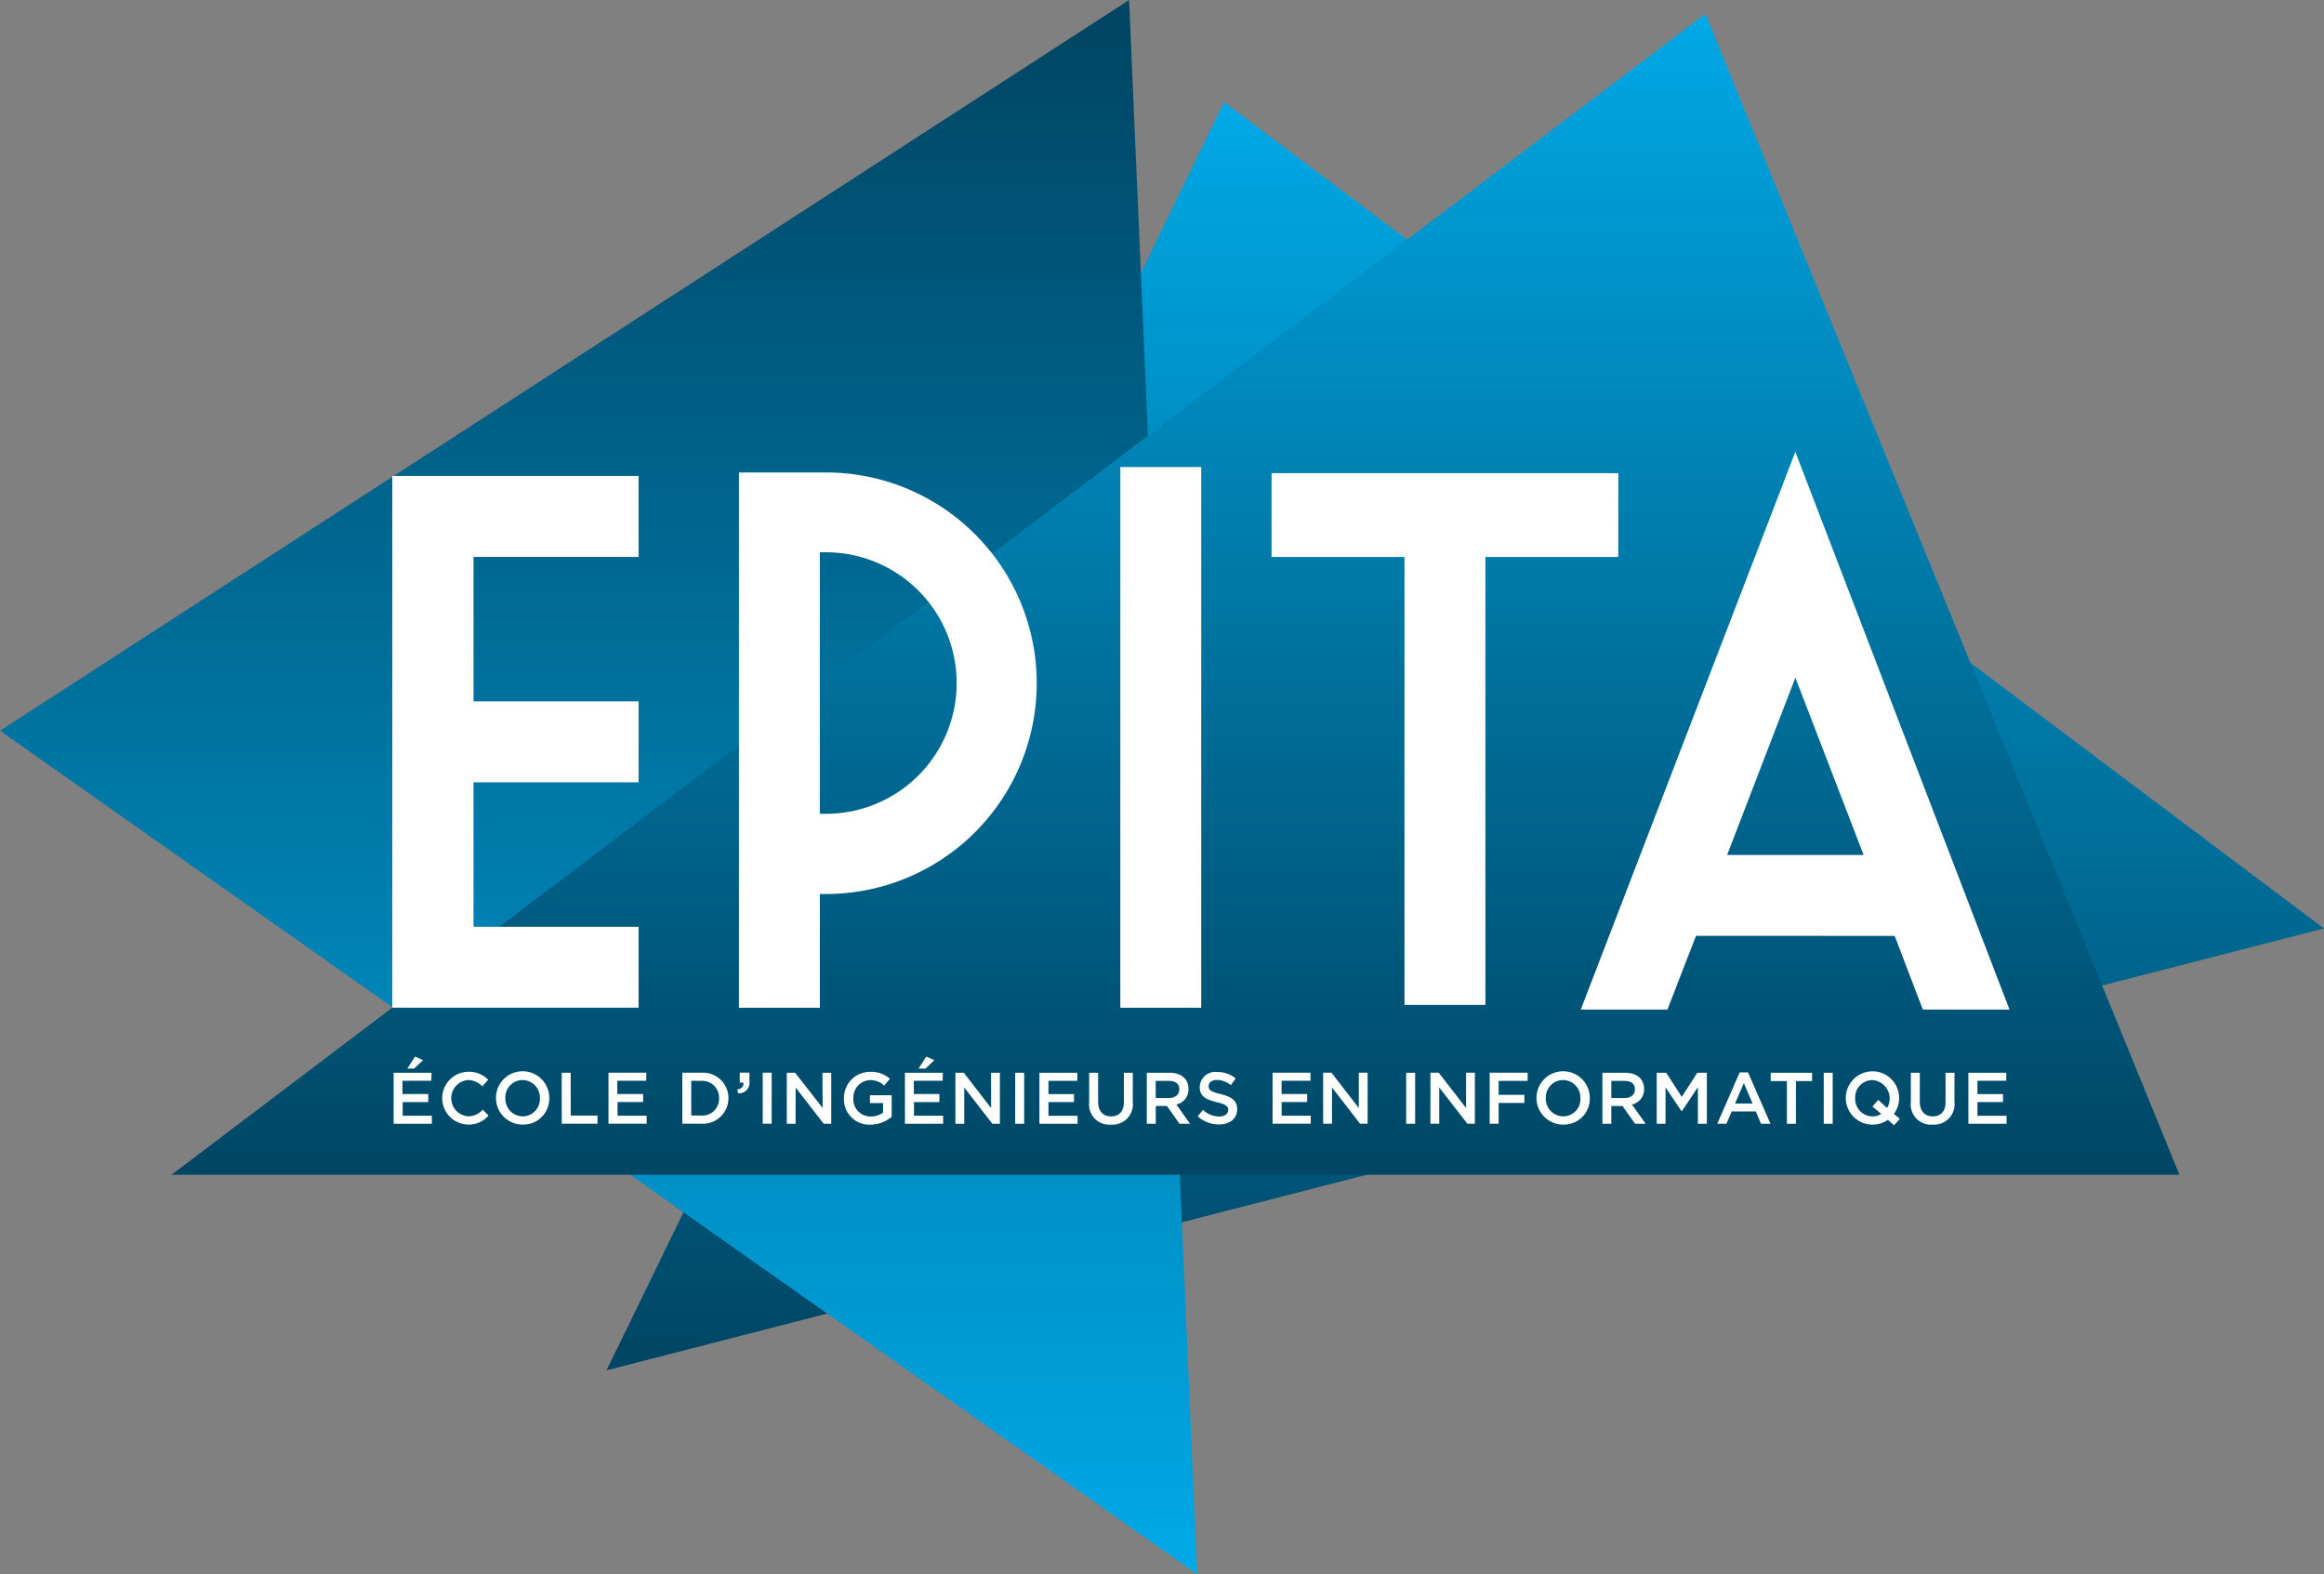 <svg xmlns="http://www.w3.org/2000/svg" xmlns:xlink="http://www.w3.org/1999/xlink" width="159.453" height="108"
  viewBox="0 0 159.453 108">
  <rect x="0" y="0" width="159.453" height="108" fill="#808080" stroke="none"/>
  <defs>
    <style>
      .a {
        clip-path: url(#a);
      }

      .b {
        fill: url(#b);
      }

      .c {
        clip-path: url(#e);
      }

      .d {
        fill: url(#f);
      }

      .e {
        fill: #fff;
      }

      .grad_start {
        stop-color: #004563;
      }
      .grad_stop {
        stop-color: #00a9e7;
      }
    </style>
    <clipPath id="a">
      <rect width="159.453" height="108" />
    </clipPath>
    <linearGradient id="b" x1="0.5" y1="1" x2="0.5" gradientUnits="objectBoundingBox">
      <stop offset="0" class="grad_start" />
      <stop offset="1" class="grad_stop" />
    </linearGradient>
    <clipPath id="e">
      <rect width="84.464" height="112.949" />
    </clipPath>
    <linearGradient id="f" x1="0.5" x2="0.5" y2="1" gradientUnits="objectBoundingBox">
      <stop offset="0" class="grad_start" />
      <stop offset="1" class="grad_stop" />
    </linearGradient>
  </defs>
  <g class="a">
    <path class="b" d="M134.8,109.688,252.639,79.372,177.168,22.68Z" transform="translate(-93.186 -15.678)" />
  </g>
  <g class="a">
    <g class="a">
      <g transform="translate(-2.078 -2.13)">
        <g class="c">
          <path class="d" d="M0,50.129,82.136,108,77.468,0Z" transform="translate(2.078 2.13)" />
        </g>
      </g>
    </g>
    <g class="a">
      <g transform="translate(11.771 0.948)">
        <path class="b" d="M143.37,3.07l32.523,79.642H38.13Z" transform="translate(-38.13 -3.07)" />
      </g>
    </g>
    <g class="a">
      <path class="e"
        d="M183.449,115.9l4.683,12.166h-9.366Zm6.813,17.717,1.933,5.054h5.946L183.446,100.41l-14.719,38.259h5.946l1.957-5.054Zm-42.75-25.994h9.119v30.726h5.551V107.622H171.3v-5.748H147.512Zm-10.379,30.924h5.551V101.453h-5.551ZM116.514,107.3h.42a8.971,8.971,0,1,1,0,17.942h-.42Zm.423,23.444a14.46,14.46,0,1,0,0-28.92h-5.971v36.721h5.551v-7.8h.42Zm-29.757,7.8h16.9v-5.551H92.755v-9.913h11.324v-5.551H92.755v-9.913h11.324v-5.551H87.18Z"
        transform="translate(-60.266 -69.412)" />
    </g>
    <g class="a">
      <path class="e"
        d="M198.1,235.908h-2.6v3.5h2.621v-.55h-2v-.938h1.753v-.55h-1.753v-.911H198.1Zm-3.553,0h-.614v2.016c0,.645-.336.975-.88.975s-.886-.349-.886-1v-1.991h-.614v2.016a1.38,1.38,0,0,0,1.491,1.54,1.4,1.4,0,0,0,1.5-1.571Zm-5.026,2.825a1.109,1.109,0,0,1-.6.17,1.2,1.2,0,0,1-1.189-1.25,1.184,1.184,0,0,1,1.179-1.241,1.264,1.264,0,0,1,1.009,1.911l-.605-.55-.4.451Zm.871,0a1.813,1.813,0,0,0,.355-1.08,1.829,1.829,0,1,0-1.834,1.815,1.833,1.833,0,0,0,1.065-.33l.42.374.4-.438Zm-4.816.676h.614v-3.5h-.614Zm-1.911-2.93h1.111v-.571h-2.84v.571h1.111v2.93h.621v-2.93Zm-2.973,1.537h-1.2l.6-1.4Zm-.312-2.133h-.571l-1.54,3.526h.63l.361-.846h1.655l.355.846h.651Zm-3.439,1.016v2.51h.614v-3.5H176.9l-1.065,1.655-1.065-1.655h-.654v3.5h.605v-2.5l1.1,1.639h.019Zm-4.319.154c0,.361-.281.59-.719.59H171v-1.176h.9c.454,0,.725.2.725.587m.735,2.356-.945-1.324a1.046,1.046,0,0,0,.834-1.065c0-.685-.494-1.111-1.3-1.111h-1.559v3.5H171V238.19h.769l.861,1.219Zm-4.476-1.747A1.184,1.184,0,0,1,167.7,238.9a1.2,1.2,0,0,1-1.192-1.25,1.184,1.184,0,0,1,1.179-1.241,1.2,1.2,0,0,1,1.192,1.25m.645-.009a1.829,1.829,0,1,0-1.834,1.815,1.778,1.778,0,0,0,1.834-1.815m-4.263-1.744h-2.606v3.5h.614v-1.426h1.766v-.559h-1.766v-.954h1.991Zm-4.226,2.42-1.874-2.42h-.571v3.5h.605v-2.491l1.929,2.491h.516v-3.5h-.605Zm-4.109,1.081h.614v-3.5h-.614Zm-3.251-1.081-1.874-2.42h-.571v3.5h.605v-2.491l1.929,2.491h.516v-3.5h-.605Zm-3.316-2.42h-2.6v3.5h2.621v-.55h-2v-.938h1.753v-.55H148.38v-.911h1.979Zm-6.986.914c0-.235.21-.42.571-.42a1.574,1.574,0,0,1,.951.361l.33-.466a1.942,1.942,0,0,0-1.269-.438,1.068,1.068,0,0,0-1.195,1.019c0,.651.42.871,1.164,1.05.651.151.79.284.79.54s-.241.445-.62.445a1.612,1.612,0,0,1-1.105-.454l-.37.438a2.164,2.164,0,0,0,1.46.559c.735,0,1.25-.389,1.25-1.05,0-.583-.386-.849-1.124-1.031-.673-.157-.834-.278-.834-.553m-2.013.232c0,.361-.281.59-.719.59h-.9v-1.176h.9c.454,0,.725.2.725.587m.735,2.356-.945-1.324a1.046,1.046,0,0,0,.834-1.065c0-.685-.494-1.111-1.3-1.111h-1.559v3.5h.614V238.19h.769l.861,1.219Zm-3.93-3.5h-.614v2.016c0,.645-.336.975-.88.975s-.886-.349-.886-1v-1.991h-.614v2.016a1.38,1.38,0,0,0,1.491,1.54,1.4,1.4,0,0,0,1.5-1.571Zm-3.809,0h-2.6v3.5h2.621v-.55h-2v-.938h1.753v-.55h-1.753v-.911h1.979Zm-4.26,3.5h.614v-3.5h-.614Zm-1.655-1.081-1.874-2.42H126v3.5h.605v-2.491l1.929,2.491h.516v-3.5h-.605Zm-4.5-2.711.611-.574L124,234.8l-.531.821h.469Zm1.189.29h-2.6v3.5h2.621v-.55h-2v-.938H124.9v-.55h-1.753v-.911h1.979Zm-3.51,3.016v-1.469h-1.491v.534h.9v.655a1.43,1.43,0,0,1-.846.265,1.169,1.169,0,0,1-1.189-1.253,1.184,1.184,0,0,1,1.136-1.241,1.372,1.372,0,0,1,.979.374l.389-.466a1.89,1.89,0,0,0-1.346-.475,1.785,1.785,0,0,0-1.806,1.815,1.738,1.738,0,0,0,1.815,1.806,2.243,2.243,0,0,0,1.463-.543m-4.739-.6L115,235.908h-.571v3.5h.605v-2.491l1.929,2.491h.516v-3.5h-.605Zm-4.112,1.081h.614v-3.5h-.614Zm-1.747-2.346.065.259a.727.727,0,0,0,.769-.83v-.587h-.664v.685h.256c.022.262-.123.417-.426.472m-1.25.6a1.143,1.143,0,0,1-1.216,1.185h-.692v-2.38h.692a1.152,1.152,0,0,1,1.216,1.195m.645-.009a1.744,1.744,0,0,0-1.858-1.744h-1.306v3.5h1.306a1.755,1.755,0,0,0,1.858-1.757m-5.631-1.744h-2.6v3.5h2.621v-.55h-2v-.938h1.754v-.55H102.8v-.911h1.979Zm-5.807,3.5h2.454v-.559h-1.84v-2.939h-.614Zm-1.5-1.747a1.184,1.184,0,0,1-1.179,1.241,1.2,1.2,0,0,1-1.189-1.25,1.184,1.184,0,0,1,1.179-1.241,1.2,1.2,0,0,1,1.189,1.25m.645-.009a1.829,1.829,0,1,0-1.834,1.815,1.778,1.778,0,0,0,1.834-1.815m-4.165,1.195-.4-.4a1.366,1.366,0,0,1-1.006.454,1.249,1.249,0,0,1,0-2.491,1.386,1.386,0,0,1,.979.435l.4-.454a1.825,1.825,0,0,0-1.371-.546,1.811,1.811,0,0,0-.025,3.621,1.8,1.8,0,0,0,1.423-.617m-5.106-3.229.611-.574-.55-.244-.531.821h.469Zm1.192.29h-2.6v3.5h2.621v-.55h-2v-.938h1.753v-.55H88.057v-.911h1.979Z"
        transform="translate(-60.446 -162.314)" />
    </g>
  </g>
</svg>
